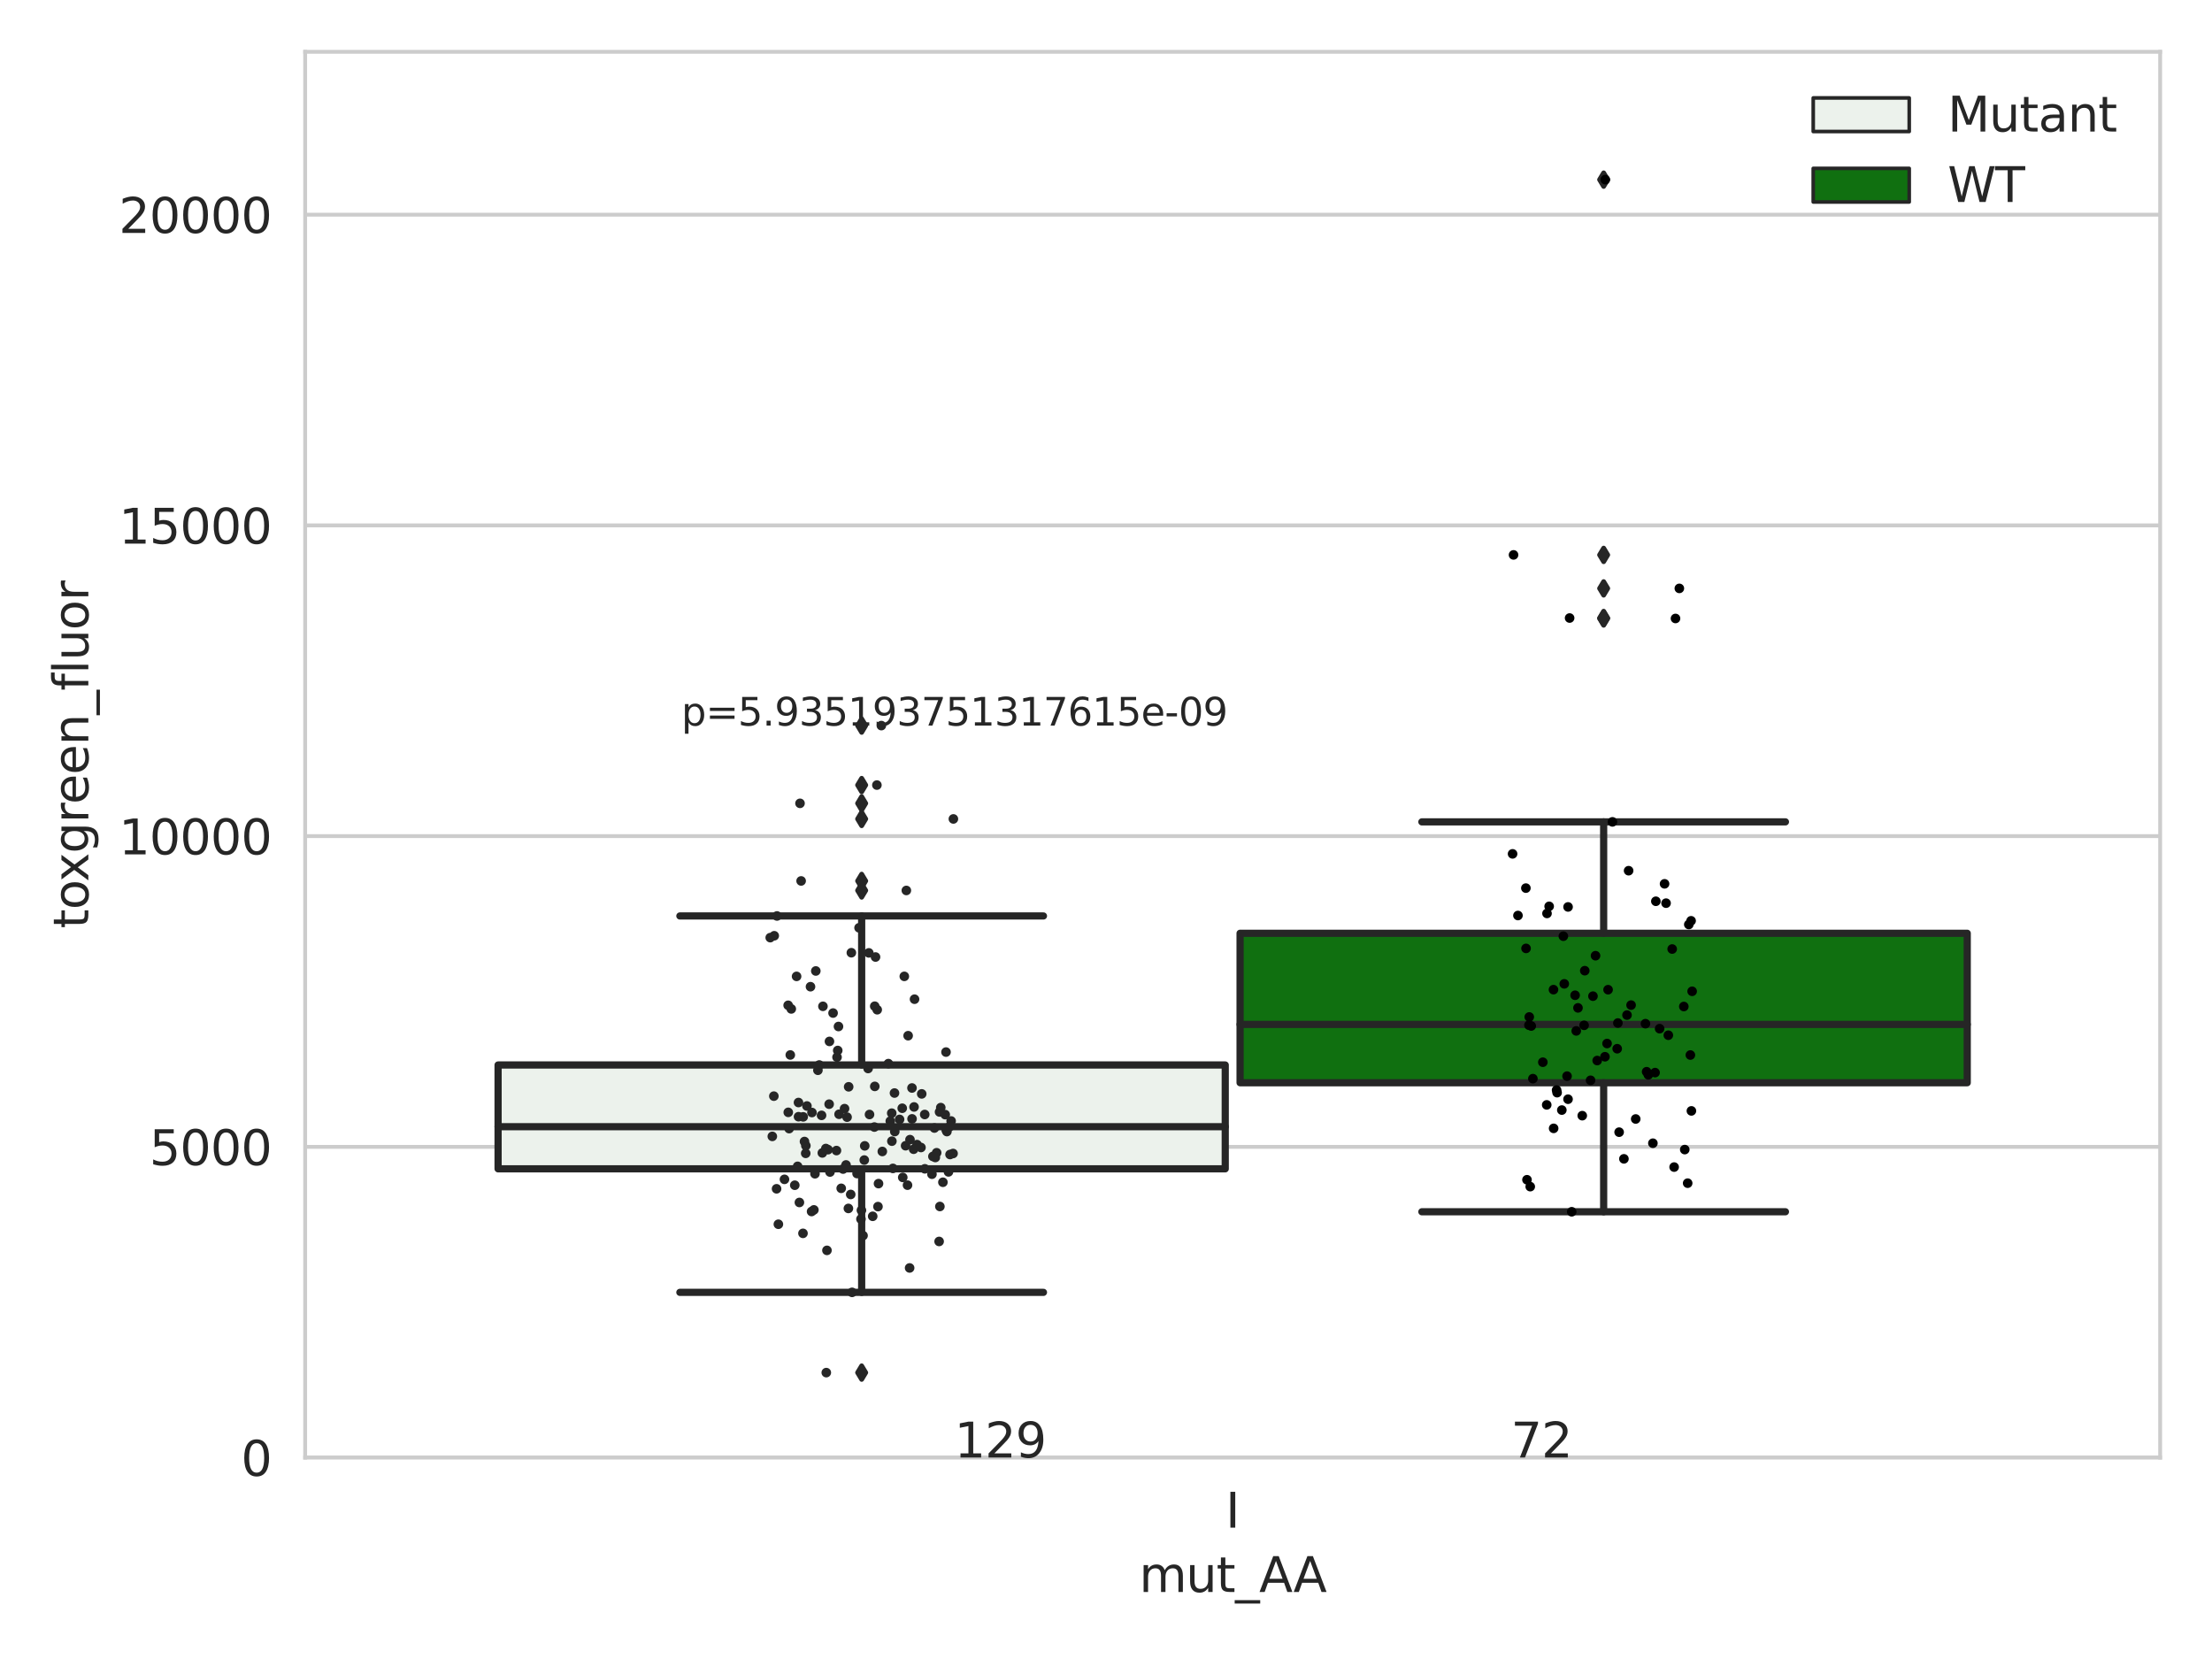 <?xml version="1.0" encoding="utf-8" standalone="no"?>
<!DOCTYPE svg PUBLIC "-//W3C//DTD SVG 1.1//EN"
  "http://www.w3.org/Graphics/SVG/1.1/DTD/svg11.dtd">
<svg xmlns:xlink="http://www.w3.org/1999/xlink" width="460.8pt" height="345.6pt" viewBox="0 0 460.8 345.6" xmlns="http://www.w3.org/2000/svg" version="1.1">
 <defs>
  <style type="text/css">*{stroke-linejoin: round; stroke-linecap: butt}</style>
 </defs>
 <g id="figure_1">
  <g id="patch_1">
   <path d="M 0 345.6 
L 460.8 345.6 
L 460.8 0 
L 0 0 
z
" style="fill: #ffffff"/>
  </g>
  <g id="axes_1">
   <g id="patch_2">
    <path d="M 63.571 303.64 
L 450 303.64 
L 450 10.8 
L 63.571 10.8 
z
" style="fill: #ffffff"/>
   </g>
   <g id="matplotlib.axis_1">
    <g id="xtick_1">
     <g id="text_1">
      <!-- I -->
      <g style="fill: #262626" transform="translate(255.311 318.238) scale(0.1 -0.1)">
       <defs>
        <path id="DejaVuSans-49" d="M 628 4666 
L 1259 4666 
L 1259 0 
L 628 0 
L 628 4666 
z
" transform="scale(0.016)"/>
       </defs>
       <use xlink:href="#DejaVuSans-49"/>
      </g>
     </g>
    </g>
    <g id="text_2">
     <!-- mut_AA -->
     <g style="fill: #262626" transform="translate(237.308 331.638) scale(0.1 -0.1)">
      <defs>
       <path id="DejaVuSans-6d" d="M 3328 2828 
Q 3544 3216 3844 3400 
Q 4144 3584 4550 3584 
Q 5097 3584 5394 3201 
Q 5691 2819 5691 2113 
L 5691 0 
L 5113 0 
L 5113 2094 
Q 5113 2597 4934 2840 
Q 4756 3084 4391 3084 
Q 3944 3084 3684 2787 
Q 3425 2491 3425 1978 
L 3425 0 
L 2847 0 
L 2847 2094 
Q 2847 2600 2669 2842 
Q 2491 3084 2119 3084 
Q 1678 3084 1418 2786 
Q 1159 2488 1159 1978 
L 1159 0 
L 581 0 
L 581 3500 
L 1159 3500 
L 1159 2956 
Q 1356 3278 1631 3431 
Q 1906 3584 2284 3584 
Q 2666 3584 2933 3390 
Q 3200 3197 3328 2828 
z
" transform="scale(0.016)"/>
       <path id="DejaVuSans-75" d="M 544 1381 
L 544 3500 
L 1119 3500 
L 1119 1403 
Q 1119 906 1312 657 
Q 1506 409 1894 409 
Q 2359 409 2629 706 
Q 2900 1003 2900 1516 
L 2900 3500 
L 3475 3500 
L 3475 0 
L 2900 0 
L 2900 538 
Q 2691 219 2414 64 
Q 2138 -91 1772 -91 
Q 1169 -91 856 284 
Q 544 659 544 1381 
z
M 1991 3584 
L 1991 3584 
z
" transform="scale(0.016)"/>
       <path id="DejaVuSans-74" d="M 1172 4494 
L 1172 3500 
L 2356 3500 
L 2356 3053 
L 1172 3053 
L 1172 1153 
Q 1172 725 1289 603 
Q 1406 481 1766 481 
L 2356 481 
L 2356 0 
L 1766 0 
Q 1100 0 847 248 
Q 594 497 594 1153 
L 594 3053 
L 172 3053 
L 172 3500 
L 594 3500 
L 594 4494 
L 1172 4494 
z
" transform="scale(0.016)"/>
       <path id="DejaVuSans-5f" d="M 3263 -1063 
L 3263 -1509 
L -63 -1509 
L -63 -1063 
L 3263 -1063 
z
" transform="scale(0.016)"/>
       <path id="DejaVuSans-41" d="M 2188 4044 
L 1331 1722 
L 3047 1722 
L 2188 4044 
z
M 1831 4666 
L 2547 4666 
L 4325 0 
L 3669 0 
L 3244 1197 
L 1141 1197 
L 716 0 
L 50 0 
L 1831 4666 
z
" transform="scale(0.016)"/>
      </defs>
      <use xlink:href="#DejaVuSans-6d"/>
      <use xlink:href="#DejaVuSans-75" x="97.412"/>
      <use xlink:href="#DejaVuSans-74" x="160.791"/>
      <use xlink:href="#DejaVuSans-5f" x="200"/>
      <use xlink:href="#DejaVuSans-41" x="250"/>
      <use xlink:href="#DejaVuSans-41" x="321.158"/>
     </g>
    </g>
   </g>
   <g id="matplotlib.axis_2">
    <g id="ytick_1">
     <g id="line2d_1">
      <path d="M 63.571 303.64 
L 450 303.64 
" clip-path="url(#pe1d069fda2)" style="fill: none; stroke: #cccccc; stroke-width: 0.8; stroke-linecap: round"/>
     </g>
     <g id="text_3">
      <!-- 0 -->
      <g style="fill: #262626" transform="translate(50.209 307.439) scale(0.1 -0.1)">
       <defs>
        <path id="DejaVuSans-30" d="M 2034 4250 
Q 1547 4250 1301 3770 
Q 1056 3291 1056 2328 
Q 1056 1369 1301 889 
Q 1547 409 2034 409 
Q 2525 409 2770 889 
Q 3016 1369 3016 2328 
Q 3016 3291 2770 3770 
Q 2525 4250 2034 4250 
z
M 2034 4750 
Q 2819 4750 3233 4129 
Q 3647 3509 3647 2328 
Q 3647 1150 3233 529 
Q 2819 -91 2034 -91 
Q 1250 -91 836 529 
Q 422 1150 422 2328 
Q 422 3509 836 4129 
Q 1250 4750 2034 4750 
z
" transform="scale(0.016)"/>
       </defs>
       <use xlink:href="#DejaVuSans-30"/>
      </g>
     </g>
    </g>
    <g id="ytick_2">
     <g id="line2d_2">
      <path d="M 63.571 238.91 
L 450 238.91 
" clip-path="url(#pe1d069fda2)" style="fill: none; stroke: #cccccc; stroke-width: 0.8; stroke-linecap: round"/>
     </g>
     <g id="text_4">
      <!-- 5000 -->
      <g style="fill: #262626" transform="translate(31.121 242.709) scale(0.1 -0.1)">
       <defs>
        <path id="DejaVuSans-35" d="M 691 4666 
L 3169 4666 
L 3169 4134 
L 1269 4134 
L 1269 2991 
Q 1406 3038 1543 3061 
Q 1681 3084 1819 3084 
Q 2600 3084 3056 2656 
Q 3513 2228 3513 1497 
Q 3513 744 3044 326 
Q 2575 -91 1722 -91 
Q 1428 -91 1123 -41 
Q 819 9 494 109 
L 494 744 
Q 775 591 1075 516 
Q 1375 441 1709 441 
Q 2250 441 2565 725 
Q 2881 1009 2881 1497 
Q 2881 1984 2565 2268 
Q 2250 2553 1709 2553 
Q 1456 2553 1204 2497 
Q 953 2441 691 2322 
L 691 4666 
z
" transform="scale(0.016)"/>
       </defs>
       <use xlink:href="#DejaVuSans-35"/>
       <use xlink:href="#DejaVuSans-30" x="63.623"/>
       <use xlink:href="#DejaVuSans-30" x="127.246"/>
       <use xlink:href="#DejaVuSans-30" x="190.869"/>
      </g>
     </g>
    </g>
    <g id="ytick_3">
     <g id="line2d_3">
      <path d="M 63.571 174.18 
L 450 174.18 
" clip-path="url(#pe1d069fda2)" style="fill: none; stroke: #cccccc; stroke-width: 0.8; stroke-linecap: round"/>
     </g>
     <g id="text_5">
      <!-- 10000 -->
      <g style="fill: #262626" transform="translate(24.759 177.979) scale(0.1 -0.1)">
       <defs>
        <path id="DejaVuSans-31" d="M 794 531 
L 1825 531 
L 1825 4091 
L 703 3866 
L 703 4441 
L 1819 4666 
L 2450 4666 
L 2450 531 
L 3481 531 
L 3481 0 
L 794 0 
L 794 531 
z
" transform="scale(0.016)"/>
       </defs>
       <use xlink:href="#DejaVuSans-31"/>
       <use xlink:href="#DejaVuSans-30" x="63.623"/>
       <use xlink:href="#DejaVuSans-30" x="127.246"/>
       <use xlink:href="#DejaVuSans-30" x="190.869"/>
       <use xlink:href="#DejaVuSans-30" x="254.492"/>
      </g>
     </g>
    </g>
    <g id="ytick_4">
     <g id="line2d_4">
      <path d="M 63.571 109.45 
L 450 109.45 
" clip-path="url(#pe1d069fda2)" style="fill: none; stroke: #cccccc; stroke-width: 0.8; stroke-linecap: round"/>
     </g>
     <g id="text_6">
      <!-- 15000 -->
      <g style="fill: #262626" transform="translate(24.759 113.249) scale(0.1 -0.1)">
       <use xlink:href="#DejaVuSans-31"/>
       <use xlink:href="#DejaVuSans-35" x="63.623"/>
       <use xlink:href="#DejaVuSans-30" x="127.246"/>
       <use xlink:href="#DejaVuSans-30" x="190.869"/>
       <use xlink:href="#DejaVuSans-30" x="254.492"/>
      </g>
     </g>
    </g>
    <g id="ytick_5">
     <g id="line2d_5">
      <path d="M 63.571 44.719 
L 450 44.719 
" clip-path="url(#pe1d069fda2)" style="fill: none; stroke: #cccccc; stroke-width: 0.8; stroke-linecap: round"/>
     </g>
     <g id="text_7">
      <!-- 20000 -->
      <g style="fill: #262626" transform="translate(24.759 48.519) scale(0.1 -0.1)">
       <defs>
        <path id="DejaVuSans-32" d="M 1228 531 
L 3431 531 
L 3431 0 
L 469 0 
L 469 531 
Q 828 903 1448 1529 
Q 2069 2156 2228 2338 
Q 2531 2678 2651 2914 
Q 2772 3150 2772 3378 
Q 2772 3750 2511 3984 
Q 2250 4219 1831 4219 
Q 1534 4219 1204 4116 
Q 875 4013 500 3803 
L 500 4441 
Q 881 4594 1212 4672 
Q 1544 4750 1819 4750 
Q 2544 4750 2975 4387 
Q 3406 4025 3406 3419 
Q 3406 3131 3298 2873 
Q 3191 2616 2906 2266 
Q 2828 2175 2409 1742 
Q 1991 1309 1228 531 
z
" transform="scale(0.016)"/>
       </defs>
       <use xlink:href="#DejaVuSans-32"/>
       <use xlink:href="#DejaVuSans-30" x="63.623"/>
       <use xlink:href="#DejaVuSans-30" x="127.246"/>
       <use xlink:href="#DejaVuSans-30" x="190.869"/>
       <use xlink:href="#DejaVuSans-30" x="254.492"/>
      </g>
     </g>
    </g>
    <g id="text_8">
     <!-- toxgreen_fluor -->
     <g style="fill: #262626" transform="translate(18.401 193.415) rotate(-90) scale(0.1 -0.1)">
      <defs>
       <path id="DejaVuSans-6f" d="M 1959 3097 
Q 1497 3097 1228 2736 
Q 959 2375 959 1747 
Q 959 1119 1226 758 
Q 1494 397 1959 397 
Q 2419 397 2687 759 
Q 2956 1122 2956 1747 
Q 2956 2369 2687 2733 
Q 2419 3097 1959 3097 
z
M 1959 3584 
Q 2709 3584 3137 3096 
Q 3566 2609 3566 1747 
Q 3566 888 3137 398 
Q 2709 -91 1959 -91 
Q 1206 -91 779 398 
Q 353 888 353 1747 
Q 353 2609 779 3096 
Q 1206 3584 1959 3584 
z
" transform="scale(0.016)"/>
       <path id="DejaVuSans-78" d="M 3513 3500 
L 2247 1797 
L 3578 0 
L 2900 0 
L 1881 1375 
L 863 0 
L 184 0 
L 1544 1831 
L 300 3500 
L 978 3500 
L 1906 2253 
L 2834 3500 
L 3513 3500 
z
" transform="scale(0.016)"/>
       <path id="DejaVuSans-67" d="M 2906 1791 
Q 2906 2416 2648 2759 
Q 2391 3103 1925 3103 
Q 1463 3103 1205 2759 
Q 947 2416 947 1791 
Q 947 1169 1205 825 
Q 1463 481 1925 481 
Q 2391 481 2648 825 
Q 2906 1169 2906 1791 
z
M 3481 434 
Q 3481 -459 3084 -895 
Q 2688 -1331 1869 -1331 
Q 1566 -1331 1297 -1286 
Q 1028 -1241 775 -1147 
L 775 -588 
Q 1028 -725 1275 -790 
Q 1522 -856 1778 -856 
Q 2344 -856 2625 -561 
Q 2906 -266 2906 331 
L 2906 616 
Q 2728 306 2450 153 
Q 2172 0 1784 0 
Q 1141 0 747 490 
Q 353 981 353 1791 
Q 353 2603 747 3093 
Q 1141 3584 1784 3584 
Q 2172 3584 2450 3431 
Q 2728 3278 2906 2969 
L 2906 3500 
L 3481 3500 
L 3481 434 
z
" transform="scale(0.016)"/>
       <path id="DejaVuSans-72" d="M 2631 2963 
Q 2534 3019 2420 3045 
Q 2306 3072 2169 3072 
Q 1681 3072 1420 2755 
Q 1159 2438 1159 1844 
L 1159 0 
L 581 0 
L 581 3500 
L 1159 3500 
L 1159 2956 
Q 1341 3275 1631 3429 
Q 1922 3584 2338 3584 
Q 2397 3584 2469 3576 
Q 2541 3569 2628 3553 
L 2631 2963 
z
" transform="scale(0.016)"/>
       <path id="DejaVuSans-65" d="M 3597 1894 
L 3597 1613 
L 953 1613 
Q 991 1019 1311 708 
Q 1631 397 2203 397 
Q 2534 397 2845 478 
Q 3156 559 3463 722 
L 3463 178 
Q 3153 47 2828 -22 
Q 2503 -91 2169 -91 
Q 1331 -91 842 396 
Q 353 884 353 1716 
Q 353 2575 817 3079 
Q 1281 3584 2069 3584 
Q 2775 3584 3186 3129 
Q 3597 2675 3597 1894 
z
M 3022 2063 
Q 3016 2534 2758 2815 
Q 2500 3097 2075 3097 
Q 1594 3097 1305 2825 
Q 1016 2553 972 2059 
L 3022 2063 
z
" transform="scale(0.016)"/>
       <path id="DejaVuSans-6e" d="M 3513 2113 
L 3513 0 
L 2938 0 
L 2938 2094 
Q 2938 2591 2744 2837 
Q 2550 3084 2163 3084 
Q 1697 3084 1428 2787 
Q 1159 2491 1159 1978 
L 1159 0 
L 581 0 
L 581 3500 
L 1159 3500 
L 1159 2956 
Q 1366 3272 1645 3428 
Q 1925 3584 2291 3584 
Q 2894 3584 3203 3211 
Q 3513 2838 3513 2113 
z
" transform="scale(0.016)"/>
       <path id="DejaVuSans-66" d="M 2375 4863 
L 2375 4384 
L 1825 4384 
Q 1516 4384 1395 4259 
Q 1275 4134 1275 3809 
L 1275 3500 
L 2222 3500 
L 2222 3053 
L 1275 3053 
L 1275 0 
L 697 0 
L 697 3053 
L 147 3053 
L 147 3500 
L 697 3500 
L 697 3744 
Q 697 4328 969 4595 
Q 1241 4863 1831 4863 
L 2375 4863 
z
" transform="scale(0.016)"/>
       <path id="DejaVuSans-6c" d="M 603 4863 
L 1178 4863 
L 1178 0 
L 603 0 
L 603 4863 
z
" transform="scale(0.016)"/>
      </defs>
      <use xlink:href="#DejaVuSans-74"/>
      <use xlink:href="#DejaVuSans-6f" x="39.209"/>
      <use xlink:href="#DejaVuSans-78" x="97.266"/>
      <use xlink:href="#DejaVuSans-67" x="156.445"/>
      <use xlink:href="#DejaVuSans-72" x="219.922"/>
      <use xlink:href="#DejaVuSans-65" x="258.785"/>
      <use xlink:href="#DejaVuSans-65" x="320.309"/>
      <use xlink:href="#DejaVuSans-6e" x="381.832"/>
      <use xlink:href="#DejaVuSans-5f" x="445.211"/>
      <use xlink:href="#DejaVuSans-66" x="495.211"/>
      <use xlink:href="#DejaVuSans-6c" x="530.416"/>
      <use xlink:href="#DejaVuSans-75" x="558.199"/>
      <use xlink:href="#DejaVuSans-6f" x="621.578"/>
      <use xlink:href="#DejaVuSans-72" x="682.76"/>
     </g>
    </g>
   </g>
   <g id="patch_3">
    <path d="M 103.76 243.486 
L 255.24 243.486 
L 255.24 221.854 
L 103.76 221.854 
L 103.76 243.486 
z
" clip-path="url(#pe1d069fda2)" style="fill: #ecf2ec; stroke: #262626; stroke-width: 1.5; stroke-linejoin: miter"/>
   </g>
   <g id="patch_4">
    <path d="M 258.331 225.554 
L 409.811 225.554 
L 409.811 194.417 
L 258.331 194.417 
L 258.331 225.554 
z
" clip-path="url(#pe1d069fda2)" style="fill: #107010; stroke: #262626; stroke-width: 1.5; stroke-linejoin: miter"/>
   </g>
   <g id="patch_5">
    <path d="M 256.786 303.64 
L 256.786 303.64 
L 256.786 303.64 
L 256.786 303.64 
z
" clip-path="url(#pe1d069fda2)" style="fill: #ecf2ec; stroke: #262626; stroke-width: 0.75; stroke-linejoin: miter"/>
   </g>
   <g id="patch_6">
    <path d="M 256.786 303.64 
L 256.786 303.64 
L 256.786 303.64 
L 256.786 303.64 
z
" clip-path="url(#pe1d069fda2)" style="fill: #107010; stroke: #262626; stroke-width: 0.75; stroke-linejoin: miter"/>
   </g>
   <g id="PathCollection_1"/>
   <g id="PathCollection_2"/>
   <g id="line2d_6">
    <path d="M 179.5 243.486 
L 179.5 269.221 
" clip-path="url(#pe1d069fda2)" style="fill: none; stroke: #262626; stroke-width: 1.5; stroke-linecap: round"/>
   </g>
   <g id="line2d_7">
    <path d="M 179.5 221.854 
L 179.5 190.812 
" clip-path="url(#pe1d069fda2)" style="fill: none; stroke: #262626; stroke-width: 1.5; stroke-linecap: round"/>
   </g>
   <g id="line2d_8">
    <path d="M 141.63 269.221 
L 217.37 269.221 
" clip-path="url(#pe1d069fda2)" style="fill: none; stroke: #262626; stroke-width: 1.5; stroke-linecap: round"/>
   </g>
   <g id="line2d_9">
    <path d="M 141.63 190.812 
L 217.37 190.812 
" clip-path="url(#pe1d069fda2)" style="fill: none; stroke: #262626; stroke-width: 1.5; stroke-linecap: round"/>
   </g>
   <g id="line2d_10">
    <defs>
     <path id="m6aca7a91df" d="M -0 1.414 
L 0.849 0 
L 0 -1.414 
L -0.849 -0 
z
" style="stroke: #262626; stroke-linejoin: miter"/>
    </defs>
    <g clip-path="url(#pe1d069fda2)">
     <use xlink:href="#m6aca7a91df" x="179.5" y="285.94" style="fill: #262626; stroke: #262626; stroke-linejoin: miter"/>
     <use xlink:href="#m6aca7a91df" x="179.5" y="183.515" style="fill: #262626; stroke: #262626; stroke-linejoin: miter"/>
     <use xlink:href="#m6aca7a91df" x="179.5" y="151.152" style="fill: #262626; stroke: #262626; stroke-linejoin: miter"/>
     <use xlink:href="#m6aca7a91df" x="179.5" y="185.498" style="fill: #262626; stroke: #262626; stroke-linejoin: miter"/>
     <use xlink:href="#m6aca7a91df" x="179.5" y="167.35" style="fill: #262626; stroke: #262626; stroke-linejoin: miter"/>
     <use xlink:href="#m6aca7a91df" x="179.5" y="163.544" style="fill: #262626; stroke: #262626; stroke-linejoin: miter"/>
     <use xlink:href="#m6aca7a91df" x="179.5" y="170.599" style="fill: #262626; stroke: #262626; stroke-linejoin: miter"/>
    </g>
   </g>
   <g id="line2d_11">
    <path d="M 334.071 225.554 
L 334.071 252.432 
" clip-path="url(#pe1d069fda2)" style="fill: none; stroke: #262626; stroke-width: 1.5; stroke-linecap: round"/>
   </g>
   <g id="line2d_12">
    <path d="M 334.071 194.417 
L 334.071 171.211 
" clip-path="url(#pe1d069fda2)" style="fill: none; stroke: #262626; stroke-width: 1.5; stroke-linecap: round"/>
   </g>
   <g id="line2d_13">
    <path d="M 296.201 252.432 
L 371.941 252.432 
" clip-path="url(#pe1d069fda2)" style="fill: none; stroke: #262626; stroke-width: 1.5; stroke-linecap: round"/>
   </g>
   <g id="line2d_14">
    <path d="M 296.201 171.211 
L 371.941 171.211 
" clip-path="url(#pe1d069fda2)" style="fill: none; stroke: #262626; stroke-width: 1.5; stroke-linecap: round"/>
   </g>
   <g id="line2d_15">
    <g clip-path="url(#pe1d069fda2)">
     <use xlink:href="#m6aca7a91df" x="334.071" y="128.839" style="fill: #262626; stroke: #262626; stroke-linejoin: miter"/>
     <use xlink:href="#m6aca7a91df" x="334.071" y="128.746" style="fill: #262626; stroke: #262626; stroke-linejoin: miter"/>
     <use xlink:href="#m6aca7a91df" x="334.071" y="115.595" style="fill: #262626; stroke: #262626; stroke-linejoin: miter"/>
     <use xlink:href="#m6aca7a91df" x="334.071" y="122.572" style="fill: #262626; stroke: #262626; stroke-linejoin: miter"/>
     <use xlink:href="#m6aca7a91df" x="334.071" y="37.422" style="fill: #262626; stroke: #262626; stroke-linejoin: miter"/>
    </g>
   </g>
   <g id="line2d_16">
    <path d="M 103.76 234.715 
L 255.24 234.715 
" clip-path="url(#pe1d069fda2)" style="fill: none; stroke: #262626; stroke-width: 1.5; stroke-linecap: round"/>
   </g>
   <g id="line2d_17">
    <path d="M 258.331 213.406 
L 409.811 213.406 
" clip-path="url(#pe1d069fda2)" style="fill: none; stroke: #262626; stroke-width: 1.5; stroke-linecap: round"/>
   </g>
   <g id="patch_7">
    <path d="M 63.571 303.64 
L 63.571 10.8 
" style="fill: none; stroke: #cccccc; stroke-width: 0.8; stroke-linejoin: miter; stroke-linecap: square"/>
   </g>
   <g id="patch_8">
    <path d="M 450 303.64 
L 450 10.8 
" style="fill: none; stroke: #cccccc; stroke-width: 0.8; stroke-linejoin: miter; stroke-linecap: square"/>
   </g>
   <g id="patch_9">
    <path d="M 63.571 303.64 
L 450 303.64 
" style="fill: none; stroke: #cccccc; stroke-width: 0.8; stroke-linejoin: miter; stroke-linecap: square"/>
   </g>
   <g id="patch_10">
    <path d="M 63.571 10.8 
L 450 10.8 
" style="fill: none; stroke: #cccccc; stroke-width: 0.8; stroke-linejoin: miter; stroke-linecap: square"/>
   </g>
   <g id="PathCollection_3">
    <defs>
     <path id="C0_0_f84f4573ab" d="M 0 1 
C 0.265 1 0.52 0.895 0.707 0.707 
C 0.895 0.52 1 0.265 1 -0 
C 1 -0.265 0.895 -0.52 0.707 -0.707 
C 0.52 -0.895 0.265 -1 0 -1 
C -0.265 -1 -0.52 -0.895 -0.707 -0.707 
C -0.895 -0.52 -1 -0.265 -1 0 
C -1 0.265 -0.895 0.52 -0.707 0.707 
C -0.52 0.895 -0.265 1 0 1 
z
"/>
    </defs>
    <g clip-path="url(#pe1d069fda2)">
     <use xlink:href="#C0_0_f84f4573ab" x="170.663" y="221.854" style="fill: #262626"/>
    </g>
    <g clip-path="url(#pe1d069fda2)">
     <use xlink:href="#C0_0_f84f4573ab" x="167.32" y="232.664" style="fill: #262626"/>
    </g>
    <g clip-path="url(#pe1d069fda2)">
     <use xlink:href="#C0_0_f84f4573ab" x="197.124" y="235.429" style="fill: #262626"/>
    </g>
    <g clip-path="url(#pe1d069fda2)">
     <use xlink:href="#C0_0_f84f4573ab" x="160.888" y="236.73" style="fill: #262626"/>
    </g>
    <g clip-path="url(#pe1d069fda2)">
     <use xlink:href="#C0_0_f84f4573ab" x="177.355" y="198.469" style="fill: #262626"/>
    </g>
    <g clip-path="url(#pe1d069fda2)">
     <use xlink:href="#C0_0_f84f4573ab" x="172.791" y="216.945" style="fill: #262626"/>
    </g>
    <g clip-path="url(#pe1d069fda2)">
     <use xlink:href="#C0_0_f84f4573ab" x="168.1" y="230.397" style="fill: #262626"/>
    </g>
    <g clip-path="url(#pe1d069fda2)">
     <use xlink:href="#C0_0_f84f4573ab" x="169.775" y="244.516" style="fill: #262626"/>
    </g>
    <g clip-path="url(#pe1d069fda2)">
     <use xlink:href="#C0_0_f84f4573ab" x="183.804" y="239.872" style="fill: #262626"/>
    </g>
    <g clip-path="url(#pe1d069fda2)">
     <use xlink:href="#C0_0_f84f4573ab" x="197.072" y="219.166" style="fill: #262626"/>
    </g>
    <g clip-path="url(#pe1d069fda2)">
     <use xlink:href="#C0_0_f84f4573ab" x="166.889" y="183.515" style="fill: #262626"/>
    </g>
    <g clip-path="url(#pe1d069fda2)">
     <use xlink:href="#C0_0_f84f4573ab" x="182.147" y="234.784" style="fill: #262626"/>
    </g>
    <g clip-path="url(#pe1d069fda2)">
     <use xlink:href="#C0_0_f84f4573ab" x="198.135" y="233.521" style="fill: #262626"/>
    </g>
    <g clip-path="url(#pe1d069fda2)">
     <use xlink:href="#C0_0_f84f4573ab" x="172.04" y="239.256" style="fill: #262626"/>
    </g>
    <g clip-path="url(#pe1d069fda2)">
     <use xlink:href="#C0_0_f84f4573ab" x="172.503" y="239.496" style="fill: #262626"/>
    </g>
    <g clip-path="url(#pe1d069fda2)">
     <use xlink:href="#C0_0_f84f4573ab" x="182.233" y="226.315" style="fill: #262626"/>
    </g>
    <g clip-path="url(#pe1d069fda2)">
     <use xlink:href="#C0_0_f84f4573ab" x="196.907" y="232.197" style="fill: #262626"/>
    </g>
    <g clip-path="url(#pe1d069fda2)">
     <use xlink:href="#C0_0_f84f4573ab" x="189.568" y="237.408" style="fill: #262626"/>
    </g>
    <g clip-path="url(#pe1d069fda2)">
     <use xlink:href="#C0_0_f84f4573ab" x="179.451" y="252.129" style="fill: #262626"/>
    </g>
    <g clip-path="url(#pe1d069fda2)">
     <use xlink:href="#C0_0_f84f4573ab" x="162.151" y="255.031" style="fill: #262626"/>
    </g>
    <g clip-path="url(#pe1d069fda2)">
     <use xlink:href="#C0_0_f84f4573ab" x="188.063" y="245.278" style="fill: #262626"/>
    </g>
    <g clip-path="url(#pe1d069fda2)">
     <use xlink:href="#C0_0_f84f4573ab" x="174.369" y="220.234" style="fill: #262626"/>
    </g>
    <g clip-path="url(#pe1d069fda2)">
     <use xlink:href="#C0_0_f84f4573ab" x="172.725" y="230.018" style="fill: #262626"/>
    </g>
    <g clip-path="url(#pe1d069fda2)">
     <use xlink:href="#C0_0_f84f4573ab" x="174.795" y="232.122" style="fill: #262626"/>
    </g>
    <g clip-path="url(#pe1d069fda2)">
     <use xlink:href="#C0_0_f84f4573ab" x="180.142" y="238.705" style="fill: #262626"/>
    </g>
    <g clip-path="url(#pe1d069fda2)">
     <use xlink:href="#C0_0_f84f4573ab" x="195.725" y="231.643" style="fill: #262626"/>
    </g>
    <g clip-path="url(#pe1d069fda2)">
     <use xlink:href="#C0_0_f84f4573ab" x="161.288" y="194.935" style="fill: #262626"/>
    </g>
    <g clip-path="url(#pe1d069fda2)">
     <use xlink:href="#C0_0_f84f4573ab" x="164.188" y="209.421" style="fill: #262626"/>
    </g>
    <g clip-path="url(#pe1d069fda2)">
     <use xlink:href="#C0_0_f84f4573ab" x="186.012" y="243.399" style="fill: #262626"/>
    </g>
    <g clip-path="url(#pe1d069fda2)">
     <use xlink:href="#C0_0_f84f4573ab" x="170.385" y="222.956" style="fill: #262626"/>
    </g>
    <g clip-path="url(#pe1d069fda2)">
     <use xlink:href="#C0_0_f84f4573ab" x="172.27" y="260.475" style="fill: #262626"/>
    </g>
    <g clip-path="url(#pe1d069fda2)">
     <use xlink:href="#C0_0_f84f4573ab" x="187.954" y="230.867" style="fill: #262626"/>
    </g>
    <g clip-path="url(#pe1d069fda2)">
     <use xlink:href="#C0_0_f84f4573ab" x="176.792" y="226.401" style="fill: #262626"/>
    </g>
    <g clip-path="url(#pe1d069fda2)">
     <use xlink:href="#C0_0_f84f4573ab" x="183.603" y="151.152" style="fill: #262626"/>
    </g>
    <g clip-path="url(#pe1d069fda2)">
     <use xlink:href="#C0_0_f84f4573ab" x="189.052" y="246.89" style="fill: #262626"/>
    </g>
    <g clip-path="url(#pe1d069fda2)">
     <use xlink:href="#C0_0_f84f4573ab" x="194.343" y="240.903" style="fill: #262626"/>
    </g>
    <g clip-path="url(#pe1d069fda2)">
     <use xlink:href="#C0_0_f84f4573ab" x="196.426" y="246.285" style="fill: #262626"/>
    </g>
    <g clip-path="url(#pe1d069fda2)">
     <use xlink:href="#C0_0_f84f4573ab" x="195.12" y="240.139" style="fill: #262626"/>
    </g>
    <g clip-path="url(#pe1d069fda2)">
     <use xlink:href="#C0_0_f84f4573ab" x="175.936" y="230.949" style="fill: #262626"/>
    </g>
    <g clip-path="url(#pe1d069fda2)">
     <use xlink:href="#C0_0_f84f4573ab" x="195.795" y="251.333" style="fill: #262626"/>
    </g>
    <g clip-path="url(#pe1d069fda2)">
     <use xlink:href="#C0_0_f84f4573ab" x="172.132" y="285.94" style="fill: #262626"/>
    </g>
    <g clip-path="url(#pe1d069fda2)">
     <use xlink:href="#C0_0_f84f4573ab" x="191.032" y="238.444" style="fill: #262626"/>
    </g>
    <g clip-path="url(#pe1d069fda2)">
     <use xlink:href="#C0_0_f84f4573ab" x="188.655" y="238.676" style="fill: #262626"/>
    </g>
    <g clip-path="url(#pe1d069fda2)">
     <use xlink:href="#C0_0_f84f4573ab" x="189.984" y="226.647" style="fill: #262626"/>
    </g>
    <g clip-path="url(#pe1d069fda2)">
     <use xlink:href="#C0_0_f84f4573ab" x="164.392" y="235.109" style="fill: #262626"/>
    </g>
    <g clip-path="url(#pe1d069fda2)">
     <use xlink:href="#C0_0_f84f4573ab" x="189.18" y="215.755" style="fill: #262626"/>
    </g>
    <g clip-path="url(#pe1d069fda2)">
     <use xlink:href="#C0_0_f84f4573ab" x="195.636" y="258.617" style="fill: #262626"/>
    </g>
    <g clip-path="url(#pe1d069fda2)">
     <use xlink:href="#C0_0_f84f4573ab" x="176.736" y="251.738" style="fill: #262626"/>
    </g>
    <g clip-path="url(#pe1d069fda2)">
     <use xlink:href="#C0_0_f84f4573ab" x="180.842" y="222.587" style="fill: #262626"/>
    </g>
    <g clip-path="url(#pe1d069fda2)">
     <use xlink:href="#C0_0_f84f4573ab" x="161.773" y="247.648" style="fill: #262626"/>
    </g>
    <g clip-path="url(#pe1d069fda2)">
     <use xlink:href="#C0_0_f84f4573ab" x="185.797" y="237.724" style="fill: #262626"/>
    </g>
    <g clip-path="url(#pe1d069fda2)">
     <use xlink:href="#C0_0_f84f4573ab" x="181.138" y="232.171" style="fill: #262626"/>
    </g>
    <g clip-path="url(#pe1d069fda2)">
     <use xlink:href="#C0_0_f84f4573ab" x="189.491" y="264.136" style="fill: #262626"/>
    </g>
    <g clip-path="url(#pe1d069fda2)">
     <use xlink:href="#C0_0_f84f4573ab" x="194.658" y="234.989" style="fill: #262626"/>
    </g>
    <g clip-path="url(#pe1d069fda2)">
     <use xlink:href="#C0_0_f84f4573ab" x="177.501" y="269.221" style="fill: #262626"/>
    </g>
    <g clip-path="url(#pe1d069fda2)">
     <use xlink:href="#C0_0_f84f4573ab" x="178.543" y="244.472" style="fill: #262626"/>
    </g>
    <g clip-path="url(#pe1d069fda2)">
     <use xlink:href="#C0_0_f84f4573ab" x="179.788" y="257.399" style="fill: #262626"/>
    </g>
    <g clip-path="url(#pe1d069fda2)">
     <use xlink:href="#C0_0_f84f4573ab" x="197.911" y="240.506" style="fill: #262626"/>
    </g>
    <g clip-path="url(#pe1d069fda2)">
     <use xlink:href="#C0_0_f84f4573ab" x="167.877" y="238.669" style="fill: #262626"/>
    </g>
    <g clip-path="url(#pe1d069fda2)">
     <use xlink:href="#C0_0_f84f4573ab" x="169.068" y="252.379" style="fill: #262626"/>
    </g>
    <g clip-path="url(#pe1d069fda2)">
     <use xlink:href="#C0_0_f84f4573ab" x="187.397" y="233.195" style="fill: #262626"/>
    </g>
    <g clip-path="url(#pe1d069fda2)">
     <use xlink:href="#C0_0_f84f4573ab" x="166.341" y="229.675" style="fill: #262626"/>
    </g>
    <g clip-path="url(#pe1d069fda2)">
     <use xlink:href="#C0_0_f84f4573ab" x="188.81" y="185.498" style="fill: #262626"/>
    </g>
    <g clip-path="url(#pe1d069fda2)">
     <use xlink:href="#C0_0_f84f4573ab" x="192.662" y="243.486" style="fill: #262626"/>
    </g>
    <g clip-path="url(#pe1d069fda2)">
     <use xlink:href="#C0_0_f84f4573ab" x="194.144" y="244.606" style="fill: #262626"/>
    </g>
    <g clip-path="url(#pe1d069fda2)">
     <use xlink:href="#C0_0_f84f4573ab" x="167.591" y="237.798" style="fill: #262626"/>
    </g>
    <g clip-path="url(#pe1d069fda2)">
     <use xlink:href="#C0_0_f84f4573ab" x="167.276" y="256.928" style="fill: #262626"/>
    </g>
    <g clip-path="url(#pe1d069fda2)">
     <use xlink:href="#C0_0_f84f4573ab" x="174.516" y="218.838" style="fill: #262626"/>
    </g>
    <g clip-path="url(#pe1d069fda2)">
     <use xlink:href="#C0_0_f84f4573ab" x="180.044" y="241.661" style="fill: #262626"/>
    </g>
    <g clip-path="url(#pe1d069fda2)">
     <use xlink:href="#C0_0_f84f4573ab" x="182.389" y="199.364" style="fill: #262626"/>
    </g>
    <g clip-path="url(#pe1d069fda2)">
     <use xlink:href="#C0_0_f84f4573ab" x="164.837" y="210.176" style="fill: #262626"/>
    </g>
    <g clip-path="url(#pe1d069fda2)">
     <use xlink:href="#C0_0_f84f4573ab" x="166.348" y="232.631" style="fill: #262626"/>
    </g>
    <g clip-path="url(#pe1d069fda2)">
     <use xlink:href="#C0_0_f84f4573ab" x="185.764" y="231.893" style="fill: #262626"/>
    </g>
    <g clip-path="url(#pe1d069fda2)">
     <use xlink:href="#C0_0_f84f4573ab" x="190.415" y="230.597" style="fill: #262626"/>
    </g>
    <g clip-path="url(#pe1d069fda2)">
     <use xlink:href="#C0_0_f84f4573ab" x="171.143" y="232.349" style="fill: #262626"/>
    </g>
    <g clip-path="url(#pe1d069fda2)">
     <use xlink:href="#C0_0_f84f4573ab" x="176.245" y="242.679" style="fill: #262626"/>
    </g>
    <g clip-path="url(#pe1d069fda2)">
     <use xlink:href="#C0_0_f84f4573ab" x="177.219" y="248.827" style="fill: #262626"/>
    </g>
    <g clip-path="url(#pe1d069fda2)">
     <use xlink:href="#C0_0_f84f4573ab" x="175.63" y="243.535" style="fill: #262626"/>
    </g>
    <g clip-path="url(#pe1d069fda2)">
     <use xlink:href="#C0_0_f84f4573ab" x="182.897" y="251.358" style="fill: #262626"/>
    </g>
    <g clip-path="url(#pe1d069fda2)">
     <use xlink:href="#C0_0_f84f4573ab" x="186.34" y="227.7" style="fill: #262626"/>
    </g>
    <g clip-path="url(#pe1d069fda2)">
     <use xlink:href="#C0_0_f84f4573ab" x="189.996" y="233.079" style="fill: #262626"/>
    </g>
    <g clip-path="url(#pe1d069fda2)">
     <use xlink:href="#C0_0_f84f4573ab" x="198.542" y="240.296" style="fill: #262626"/>
    </g>
    <g clip-path="url(#pe1d069fda2)">
     <use xlink:href="#C0_0_f84f4573ab" x="166.53" y="250.494" style="fill: #262626"/>
    </g>
    <g clip-path="url(#pe1d069fda2)">
     <use xlink:href="#C0_0_f84f4573ab" x="181.8" y="253.378" style="fill: #262626"/>
    </g>
    <g clip-path="url(#pe1d069fda2)">
     <use xlink:href="#C0_0_f84f4573ab" x="168.841" y="205.548" style="fill: #262626"/>
    </g>
    <g clip-path="url(#pe1d069fda2)">
     <use xlink:href="#C0_0_f84f4573ab" x="164.633" y="219.77" style="fill: #262626"/>
    </g>
    <g clip-path="url(#pe1d069fda2)">
     <use xlink:href="#C0_0_f84f4573ab" x="192.009" y="227.878" style="fill: #262626"/>
    </g>
    <g clip-path="url(#pe1d069fda2)">
     <use xlink:href="#C0_0_f84f4573ab" x="171.433" y="209.634" style="fill: #262626"/>
    </g>
    <g clip-path="url(#pe1d069fda2)">
     <use xlink:href="#C0_0_f84f4573ab" x="192.638" y="232.168" style="fill: #262626"/>
    </g>
    <g clip-path="url(#pe1d069fda2)">
     <use xlink:href="#C0_0_f84f4573ab" x="182.224" y="209.612" style="fill: #262626"/>
    </g>
    <g clip-path="url(#pe1d069fda2)">
     <use xlink:href="#C0_0_f84f4573ab" x="188.385" y="203.394" style="fill: #262626"/>
    </g>
    <g clip-path="url(#pe1d069fda2)">
     <use xlink:href="#C0_0_f84f4573ab" x="174.672" y="213.839" style="fill: #262626"/>
    </g>
    <g clip-path="url(#pe1d069fda2)">
     <use xlink:href="#C0_0_f84f4573ab" x="178.959" y="193.275" style="fill: #262626"/>
    </g>
    <g clip-path="url(#pe1d069fda2)">
     <use xlink:href="#C0_0_f84f4573ab" x="163.42" y="245.68" style="fill: #262626"/>
    </g>
    <g clip-path="url(#pe1d069fda2)">
     <use xlink:href="#C0_0_f84f4573ab" x="161.209" y="228.346" style="fill: #262626"/>
    </g>
    <g clip-path="url(#pe1d069fda2)">
     <use xlink:href="#C0_0_f84f4573ab" x="183.011" y="246.568" style="fill: #262626"/>
    </g>
    <g clip-path="url(#pe1d069fda2)">
     <use xlink:href="#C0_0_f84f4573ab" x="191.857" y="239.046" style="fill: #262626"/>
    </g>
    <g clip-path="url(#pe1d069fda2)">
     <use xlink:href="#C0_0_f84f4573ab" x="186.4" y="235.723" style="fill: #262626"/>
    </g>
    <g clip-path="url(#pe1d069fda2)">
     <use xlink:href="#C0_0_f84f4573ab" x="190.514" y="208.151" style="fill: #262626"/>
    </g>
    <g clip-path="url(#pe1d069fda2)">
     <use xlink:href="#C0_0_f84f4573ab" x="185.466" y="233.553" style="fill: #262626"/>
    </g>
    <g clip-path="url(#pe1d069fda2)">
     <use xlink:href="#C0_0_f84f4573ab" x="179.357" y="253.953" style="fill: #262626"/>
    </g>
    <g clip-path="url(#pe1d069fda2)">
     <use xlink:href="#C0_0_f84f4573ab" x="164.211" y="231.721" style="fill: #262626"/>
    </g>
    <g clip-path="url(#pe1d069fda2)">
     <use xlink:href="#C0_0_f84f4573ab" x="185.067" y="221.57" style="fill: #262626"/>
    </g>
    <g clip-path="url(#pe1d069fda2)">
     <use xlink:href="#C0_0_f84f4573ab" x="173.544" y="211.036" style="fill: #262626"/>
    </g>
    <g clip-path="url(#pe1d069fda2)">
     <use xlink:href="#C0_0_f84f4573ab" x="165.942" y="203.397" style="fill: #262626"/>
    </g>
    <g clip-path="url(#pe1d069fda2)">
     <use xlink:href="#C0_0_f84f4573ab" x="166.657" y="167.35" style="fill: #262626"/>
    </g>
    <g clip-path="url(#pe1d069fda2)">
     <use xlink:href="#C0_0_f84f4573ab" x="176.46" y="232.725" style="fill: #262626"/>
    </g>
    <g clip-path="url(#pe1d069fda2)">
     <use xlink:href="#C0_0_f84f4573ab" x="167.844" y="240.262" style="fill: #262626"/>
    </g>
    <g clip-path="url(#pe1d069fda2)">
     <use xlink:href="#C0_0_f84f4573ab" x="169.147" y="231.759" style="fill: #262626"/>
    </g>
    <g clip-path="url(#pe1d069fda2)">
     <use xlink:href="#C0_0_f84f4573ab" x="195.98" y="230.733" style="fill: #262626"/>
    </g>
    <g clip-path="url(#pe1d069fda2)">
     <use xlink:href="#C0_0_f84f4573ab" x="197.586" y="244.125" style="fill: #262626"/>
    </g>
    <g clip-path="url(#pe1d069fda2)">
     <use xlink:href="#C0_0_f84f4573ab" x="182.74" y="210.348" style="fill: #262626"/>
    </g>
    <g clip-path="url(#pe1d069fda2)">
     <use xlink:href="#C0_0_f84f4573ab" x="182.673" y="163.544" style="fill: #262626"/>
    </g>
    <g clip-path="url(#pe1d069fda2)">
     <use xlink:href="#C0_0_f84f4573ab" x="180.991" y="198.504" style="fill: #262626"/>
    </g>
    <g clip-path="url(#pe1d069fda2)">
     <use xlink:href="#C0_0_f84f4573ab" x="190.325" y="239.403" style="fill: #262626"/>
    </g>
    <g clip-path="url(#pe1d069fda2)">
     <use xlink:href="#C0_0_f84f4573ab" x="174.251" y="239.683" style="fill: #262626"/>
    </g>
    <g clip-path="url(#pe1d069fda2)">
     <use xlink:href="#C0_0_f84f4573ab" x="161.863" y="190.812" style="fill: #262626"/>
    </g>
    <g clip-path="url(#pe1d069fda2)">
     <use xlink:href="#C0_0_f84f4573ab" x="169.549" y="252.042" style="fill: #262626"/>
    </g>
    <g clip-path="url(#pe1d069fda2)">
     <use xlink:href="#C0_0_f84f4573ab" x="194.847" y="241.125" style="fill: #262626"/>
    </g>
    <g clip-path="url(#pe1d069fda2)">
     <use xlink:href="#C0_0_f84f4573ab" x="160.456" y="195.327" style="fill: #262626"/>
    </g>
    <g clip-path="url(#pe1d069fda2)">
     <use xlink:href="#C0_0_f84f4573ab" x="171.309" y="240.175" style="fill: #262626"/>
    </g>
    <g clip-path="url(#pe1d069fda2)">
     <use xlink:href="#C0_0_f84f4573ab" x="165.568" y="246.904" style="fill: #262626"/>
    </g>
    <g clip-path="url(#pe1d069fda2)">
     <use xlink:href="#C0_0_f84f4573ab" x="197.814" y="234.715" style="fill: #262626"/>
    </g>
    <g clip-path="url(#pe1d069fda2)">
     <use xlink:href="#C0_0_f84f4573ab" x="175.241" y="247.55" style="fill: #262626"/>
    </g>
    <g clip-path="url(#pe1d069fda2)">
     <use xlink:href="#C0_0_f84f4573ab" x="197.259" y="235.727" style="fill: #262626"/>
    </g>
    <g clip-path="url(#pe1d069fda2)">
     <use xlink:href="#C0_0_f84f4573ab" x="198.608" y="170.599" style="fill: #262626"/>
    </g>
    <g clip-path="url(#pe1d069fda2)">
     <use xlink:href="#C0_0_f84f4573ab" x="169.948" y="202.272" style="fill: #262626"/>
    </g>
    <g clip-path="url(#pe1d069fda2)">
     <use xlink:href="#C0_0_f84f4573ab" x="172.902" y="244.152" style="fill: #262626"/>
    </g>
    <g clip-path="url(#pe1d069fda2)">
     <use xlink:href="#C0_0_f84f4573ab" x="166.158" y="242.969" style="fill: #262626"/>
    </g>
   </g>
   <g id="PathCollection_4">
    <defs>
     <path id="C1_0_05e19cfce1" d="M 0 1 
C 0.265 1 0.52 0.895 0.707 0.707 
C 0.895 0.52 1 0.265 1 -0 
C 1 -0.265 0.895 -0.52 0.707 -0.707 
C 0.52 -0.895 0.265 -1 0 -1 
C -0.265 -1 -0.52 -0.895 -0.707 -0.707 
C -0.895 -0.52 -1 -0.265 -1 0 
C -1 0.265 -0.895 0.52 -0.707 0.707 
C -0.52 0.895 -0.265 1 0 1 
z
"/>
    </defs>
    <g clip-path="url(#pe1d069fda2)">
     <use xlink:href="#C1_0_05e19cfce1" x="349.039" y="128.839"/>
    </g>
    <g clip-path="url(#pe1d069fda2)">
     <use xlink:href="#C1_0_05e19cfce1" x="323.62" y="206.163"/>
    </g>
    <g clip-path="url(#pe1d069fda2)">
     <use xlink:href="#C1_0_05e19cfce1" x="326.444" y="224.181"/>
    </g>
    <g clip-path="url(#pe1d069fda2)">
     <use xlink:href="#C1_0_05e19cfce1" x="328.123" y="207.329"/>
    </g>
    <g clip-path="url(#pe1d069fda2)">
     <use xlink:href="#C1_0_05e19cfce1" x="330" y="213.593"/>
    </g>
    <g clip-path="url(#pe1d069fda2)">
     <use xlink:href="#C1_0_05e19cfce1" x="326.98" y="128.746"/>
    </g>
    <g clip-path="url(#pe1d069fda2)">
     <use xlink:href="#C1_0_05e19cfce1" x="348.345" y="197.698"/>
    </g>
    <g clip-path="url(#pe1d069fda2)">
     <use xlink:href="#C1_0_05e19cfce1" x="347.07" y="188.145"/>
    </g>
    <g clip-path="url(#pe1d069fda2)">
     <use xlink:href="#C1_0_05e19cfce1" x="348.752" y="243.123"/>
    </g>
    <g clip-path="url(#pe1d069fda2)">
     <use xlink:href="#C1_0_05e19cfce1" x="339.785" y="209.382"/>
    </g>
    <g clip-path="url(#pe1d069fda2)">
     <use xlink:href="#C1_0_05e19cfce1" x="318.511" y="213.562"/>
    </g>
    <g clip-path="url(#pe1d069fda2)">
     <use xlink:href="#C1_0_05e19cfce1" x="352.503" y="206.504"/>
    </g>
    <g clip-path="url(#pe1d069fda2)">
     <use xlink:href="#C1_0_05e19cfce1" x="316.218" y="190.717"/>
    </g>
    <g clip-path="url(#pe1d069fda2)">
     <use xlink:href="#C1_0_05e19cfce1" x="344.946" y="187.751"/>
    </g>
    <g clip-path="url(#pe1d069fda2)">
     <use xlink:href="#C1_0_05e19cfce1" x="328.723" y="209.959"/>
    </g>
    <g clip-path="url(#pe1d069fda2)">
     <use xlink:href="#C1_0_05e19cfce1" x="339.27" y="181.382"/>
    </g>
    <g clip-path="url(#pe1d069fda2)">
     <use xlink:href="#C1_0_05e19cfce1" x="329.613" y="232.414"/>
    </g>
    <g clip-path="url(#pe1d069fda2)">
     <use xlink:href="#C1_0_05e19cfce1" x="345.73" y="214.292"/>
    </g>
    <g clip-path="url(#pe1d069fda2)">
     <use xlink:href="#C1_0_05e19cfce1" x="352.285" y="191.82"/>
    </g>
    <g clip-path="url(#pe1d069fda2)">
     <use xlink:href="#C1_0_05e19cfce1" x="332.724" y="220.931"/>
    </g>
    <g clip-path="url(#pe1d069fda2)">
     <use xlink:href="#C1_0_05e19cfce1" x="322.27" y="190.285"/>
    </g>
    <g clip-path="url(#pe1d069fda2)">
     <use xlink:href="#C1_0_05e19cfce1" x="343.382" y="223.903"/>
    </g>
    <g clip-path="url(#pe1d069fda2)">
     <use xlink:href="#C1_0_05e19cfce1" x="321.402" y="221.278"/>
    </g>
    <g clip-path="url(#pe1d069fda2)">
     <use xlink:href="#C1_0_05e19cfce1" x="338.935" y="211.46"/>
    </g>
    <g clip-path="url(#pe1d069fda2)">
     <use xlink:href="#C1_0_05e19cfce1" x="334.342" y="220.14"/>
    </g>
    <g clip-path="url(#pe1d069fda2)">
     <use xlink:href="#C1_0_05e19cfce1" x="318.099" y="245.764"/>
    </g>
    <g clip-path="url(#pe1d069fda2)">
     <use xlink:href="#C1_0_05e19cfce1" x="351.571" y="246.477"/>
    </g>
    <g clip-path="url(#pe1d069fda2)">
     <use xlink:href="#C1_0_05e19cfce1" x="325.677" y="195.025"/>
    </g>
    <g clip-path="url(#pe1d069fda2)">
     <use xlink:href="#C1_0_05e19cfce1" x="326.656" y="188.931"/>
    </g>
    <g clip-path="url(#pe1d069fda2)">
     <use xlink:href="#C1_0_05e19cfce1" x="342.777" y="213.251"/>
    </g>
    <g clip-path="url(#pe1d069fda2)">
     <use xlink:href="#C1_0_05e19cfce1" x="317.904" y="197.57"/>
    </g>
    <g clip-path="url(#pe1d069fda2)">
     <use xlink:href="#C1_0_05e19cfce1" x="338.293" y="241.407"/>
    </g>
    <g clip-path="url(#pe1d069fda2)">
     <use xlink:href="#C1_0_05e19cfce1" x="334.782" y="217.385"/>
    </g>
    <g clip-path="url(#pe1d069fda2)">
     <use xlink:href="#C1_0_05e19cfce1" x="332.378" y="199.091"/>
    </g>
    <g clip-path="url(#pe1d069fda2)">
     <use xlink:href="#C1_0_05e19cfce1" x="324.374" y="227.622"/>
    </g>
    <g clip-path="url(#pe1d069fda2)">
     <use xlink:href="#C1_0_05e19cfce1" x="325.866" y="204.954"/>
    </g>
    <g clip-path="url(#pe1d069fda2)">
     <use xlink:href="#C1_0_05e19cfce1" x="318.983" y="213.733"/>
    </g>
    <g clip-path="url(#pe1d069fda2)">
     <use xlink:href="#C1_0_05e19cfce1" x="324.266" y="227.079"/>
    </g>
    <g clip-path="url(#pe1d069fda2)">
     <use xlink:href="#C1_0_05e19cfce1" x="351.809" y="192.591"/>
    </g>
    <g clip-path="url(#pe1d069fda2)">
     <use xlink:href="#C1_0_05e19cfce1" x="331.345" y="225.046"/>
    </g>
    <g clip-path="url(#pe1d069fda2)">
     <use xlink:href="#C1_0_05e19cfce1" x="347.545" y="215.653"/>
    </g>
    <g clip-path="url(#pe1d069fda2)">
     <use xlink:href="#C1_0_05e19cfce1" x="334.992" y="206.173"/>
    </g>
    <g clip-path="url(#pe1d069fda2)">
     <use xlink:href="#C1_0_05e19cfce1" x="328.362" y="214.756"/>
    </g>
    <g clip-path="url(#pe1d069fda2)">
     <use xlink:href="#C1_0_05e19cfce1" x="350.771" y="209.675"/>
    </g>
    <g clip-path="url(#pe1d069fda2)">
     <use xlink:href="#C1_0_05e19cfce1" x="326.65" y="228.984"/>
    </g>
    <g clip-path="url(#pe1d069fda2)">
     <use xlink:href="#C1_0_05e19cfce1" x="323.651" y="235.058"/>
    </g>
    <g clip-path="url(#pe1d069fda2)">
     <use xlink:href="#C1_0_05e19cfce1" x="350.966" y="239.478"/>
    </g>
    <g clip-path="url(#pe1d069fda2)">
     <use xlink:href="#C1_0_05e19cfce1" x="325.357" y="231.247"/>
    </g>
    <g clip-path="url(#pe1d069fda2)">
     <use xlink:href="#C1_0_05e19cfce1" x="315.098" y="177.875"/>
    </g>
    <g clip-path="url(#pe1d069fda2)">
     <use xlink:href="#C1_0_05e19cfce1" x="352.136" y="219.783"/>
    </g>
    <g clip-path="url(#pe1d069fda2)">
     <use xlink:href="#C1_0_05e19cfce1" x="335.903" y="171.211"/>
    </g>
    <g clip-path="url(#pe1d069fda2)">
     <use xlink:href="#C1_0_05e19cfce1" x="344.782" y="223.444"/>
    </g>
    <g clip-path="url(#pe1d069fda2)">
     <use xlink:href="#C1_0_05e19cfce1" x="344.328" y="238.153"/>
    </g>
    <g clip-path="url(#pe1d069fda2)">
     <use xlink:href="#C1_0_05e19cfce1" x="346.759" y="184.116"/>
    </g>
    <g clip-path="url(#pe1d069fda2)">
     <use xlink:href="#C1_0_05e19cfce1" x="337.035" y="213.116"/>
    </g>
    <g clip-path="url(#pe1d069fda2)">
     <use xlink:href="#C1_0_05e19cfce1" x="318.573" y="211.853"/>
    </g>
    <g clip-path="url(#pe1d069fda2)">
     <use xlink:href="#C1_0_05e19cfce1" x="315.298" y="115.595"/>
    </g>
    <g clip-path="url(#pe1d069fda2)">
     <use xlink:href="#C1_0_05e19cfce1" x="343.022" y="223.26"/>
    </g>
    <g clip-path="url(#pe1d069fda2)">
     <use xlink:href="#C1_0_05e19cfce1" x="340.748" y="233.104"/>
    </g>
    <g clip-path="url(#pe1d069fda2)">
     <use xlink:href="#C1_0_05e19cfce1" x="349.839" y="122.572"/>
    </g>
    <g clip-path="url(#pe1d069fda2)">
     <use xlink:href="#C1_0_05e19cfce1" x="337.293" y="235.851"/>
    </g>
    <g clip-path="url(#pe1d069fda2)">
     <use xlink:href="#C1_0_05e19cfce1" x="318.777" y="247.198"/>
    </g>
    <g clip-path="url(#pe1d069fda2)">
     <use xlink:href="#C1_0_05e19cfce1" x="334.413" y="37.422"/>
    </g>
    <g clip-path="url(#pe1d069fda2)">
     <use xlink:href="#C1_0_05e19cfce1" x="322.21" y="230.165"/>
    </g>
    <g clip-path="url(#pe1d069fda2)">
     <use xlink:href="#C1_0_05e19cfce1" x="317.869" y="185.009"/>
    </g>
    <g clip-path="url(#pe1d069fda2)">
     <use xlink:href="#C1_0_05e19cfce1" x="319.331" y="224.704"/>
    </g>
    <g clip-path="url(#pe1d069fda2)">
     <use xlink:href="#C1_0_05e19cfce1" x="322.717" y="188.807"/>
    </g>
    <g clip-path="url(#pe1d069fda2)">
     <use xlink:href="#C1_0_05e19cfce1" x="352.351" y="231.419"/>
    </g>
    <g clip-path="url(#pe1d069fda2)">
     <use xlink:href="#C1_0_05e19cfce1" x="331.845" y="207.517"/>
    </g>
    <g clip-path="url(#pe1d069fda2)">
     <use xlink:href="#C1_0_05e19cfce1" x="330.137" y="202.213"/>
    </g>
    <g clip-path="url(#pe1d069fda2)">
     <use xlink:href="#C1_0_05e19cfce1" x="336.89" y="218.467"/>
    </g>
    <g clip-path="url(#pe1d069fda2)">
     <use xlink:href="#C1_0_05e19cfce1" x="327.416" y="252.432"/>
    </g>
   </g>
   <g id="text_9">
    <!-- 129 -->
    <g style="fill: #262626" transform="translate(198.821 303.619) scale(0.1 -0.1)">
     <defs>
      <path id="DejaVuSans-39" d="M 703 97 
L 703 672 
Q 941 559 1184 500 
Q 1428 441 1663 441 
Q 2288 441 2617 861 
Q 2947 1281 2994 2138 
Q 2813 1869 2534 1725 
Q 2256 1581 1919 1581 
Q 1219 1581 811 2004 
Q 403 2428 403 3163 
Q 403 3881 828 4315 
Q 1253 4750 1959 4750 
Q 2769 4750 3195 4129 
Q 3622 3509 3622 2328 
Q 3622 1225 3098 567 
Q 2575 -91 1691 -91 
Q 1453 -91 1209 -44 
Q 966 3 703 97 
z
M 1959 2075 
Q 2384 2075 2632 2365 
Q 2881 2656 2881 3163 
Q 2881 3666 2632 3958 
Q 2384 4250 1959 4250 
Q 1534 4250 1286 3958 
Q 1038 3666 1038 3163 
Q 1038 2656 1286 2365 
Q 1534 2075 1959 2075 
z
" transform="scale(0.016)"/>
     </defs>
     <use xlink:href="#DejaVuSans-31"/>
     <use xlink:href="#DejaVuSans-32" x="63.623"/>
     <use xlink:href="#DejaVuSans-39" x="127.246"/>
    </g>
   </g>
   <g id="text_10">
    <!-- p=5.935193751317615e-09 -->
    <g style="fill: #262626" transform="translate(141.944 151.152) scale(0.08 -0.08)">
     <defs>
      <path id="DejaVuSans-70" d="M 1159 525 
L 1159 -1331 
L 581 -1331 
L 581 3500 
L 1159 3500 
L 1159 2969 
Q 1341 3281 1617 3432 
Q 1894 3584 2278 3584 
Q 2916 3584 3314 3078 
Q 3713 2572 3713 1747 
Q 3713 922 3314 415 
Q 2916 -91 2278 -91 
Q 1894 -91 1617 61 
Q 1341 213 1159 525 
z
M 3116 1747 
Q 3116 2381 2855 2742 
Q 2594 3103 2138 3103 
Q 1681 3103 1420 2742 
Q 1159 2381 1159 1747 
Q 1159 1113 1420 752 
Q 1681 391 2138 391 
Q 2594 391 2855 752 
Q 3116 1113 3116 1747 
z
" transform="scale(0.016)"/>
      <path id="DejaVuSans-3d" d="M 678 2906 
L 4684 2906 
L 4684 2381 
L 678 2381 
L 678 2906 
z
M 678 1631 
L 4684 1631 
L 4684 1100 
L 678 1100 
L 678 1631 
z
" transform="scale(0.016)"/>
      <path id="DejaVuSans-2e" d="M 684 794 
L 1344 794 
L 1344 0 
L 684 0 
L 684 794 
z
" transform="scale(0.016)"/>
      <path id="DejaVuSans-33" d="M 2597 2516 
Q 3050 2419 3304 2112 
Q 3559 1806 3559 1356 
Q 3559 666 3084 287 
Q 2609 -91 1734 -91 
Q 1441 -91 1130 -33 
Q 819 25 488 141 
L 488 750 
Q 750 597 1062 519 
Q 1375 441 1716 441 
Q 2309 441 2620 675 
Q 2931 909 2931 1356 
Q 2931 1769 2642 2001 
Q 2353 2234 1838 2234 
L 1294 2234 
L 1294 2753 
L 1863 2753 
Q 2328 2753 2575 2939 
Q 2822 3125 2822 3475 
Q 2822 3834 2567 4026 
Q 2313 4219 1838 4219 
Q 1578 4219 1281 4162 
Q 984 4106 628 3988 
L 628 4550 
Q 988 4650 1302 4700 
Q 1616 4750 1894 4750 
Q 2613 4750 3031 4423 
Q 3450 4097 3450 3541 
Q 3450 3153 3228 2886 
Q 3006 2619 2597 2516 
z
" transform="scale(0.016)"/>
      <path id="DejaVuSans-37" d="M 525 4666 
L 3525 4666 
L 3525 4397 
L 1831 0 
L 1172 0 
L 2766 4134 
L 525 4134 
L 525 4666 
z
" transform="scale(0.016)"/>
      <path id="DejaVuSans-36" d="M 2113 2584 
Q 1688 2584 1439 2293 
Q 1191 2003 1191 1497 
Q 1191 994 1439 701 
Q 1688 409 2113 409 
Q 2538 409 2786 701 
Q 3034 994 3034 1497 
Q 3034 2003 2786 2293 
Q 2538 2584 2113 2584 
z
M 3366 4563 
L 3366 3988 
Q 3128 4100 2886 4159 
Q 2644 4219 2406 4219 
Q 1781 4219 1451 3797 
Q 1122 3375 1075 2522 
Q 1259 2794 1537 2939 
Q 1816 3084 2150 3084 
Q 2853 3084 3261 2657 
Q 3669 2231 3669 1497 
Q 3669 778 3244 343 
Q 2819 -91 2113 -91 
Q 1303 -91 875 529 
Q 447 1150 447 2328 
Q 447 3434 972 4092 
Q 1497 4750 2381 4750 
Q 2619 4750 2861 4703 
Q 3103 4656 3366 4563 
z
" transform="scale(0.016)"/>
      <path id="DejaVuSans-2d" d="M 313 2009 
L 1997 2009 
L 1997 1497 
L 313 1497 
L 313 2009 
z
" transform="scale(0.016)"/>
     </defs>
     <use xlink:href="#DejaVuSans-70"/>
     <use xlink:href="#DejaVuSans-3d" x="63.477"/>
     <use xlink:href="#DejaVuSans-35" x="147.266"/>
     <use xlink:href="#DejaVuSans-2e" x="210.889"/>
     <use xlink:href="#DejaVuSans-39" x="242.676"/>
     <use xlink:href="#DejaVuSans-33" x="306.299"/>
     <use xlink:href="#DejaVuSans-35" x="369.922"/>
     <use xlink:href="#DejaVuSans-31" x="433.545"/>
     <use xlink:href="#DejaVuSans-39" x="497.168"/>
     <use xlink:href="#DejaVuSans-33" x="560.791"/>
     <use xlink:href="#DejaVuSans-37" x="624.414"/>
     <use xlink:href="#DejaVuSans-35" x="688.037"/>
     <use xlink:href="#DejaVuSans-31" x="751.66"/>
     <use xlink:href="#DejaVuSans-33" x="815.283"/>
     <use xlink:href="#DejaVuSans-31" x="878.906"/>
     <use xlink:href="#DejaVuSans-37" x="942.529"/>
     <use xlink:href="#DejaVuSans-36" x="1006.152"/>
     <use xlink:href="#DejaVuSans-31" x="1069.775"/>
     <use xlink:href="#DejaVuSans-35" x="1133.398"/>
     <use xlink:href="#DejaVuSans-65" x="1197.021"/>
     <use xlink:href="#DejaVuSans-2d" x="1258.545"/>
     <use xlink:href="#DejaVuSans-30" x="1294.629"/>
     <use xlink:href="#DejaVuSans-39" x="1358.252"/>
    </g>
   </g>
   <g id="text_11">
    <!-- 72 -->
    <g style="fill: #262626" transform="translate(314.75 303.619) scale(0.1 -0.1)">
     <use xlink:href="#DejaVuSans-37"/>
     <use xlink:href="#DejaVuSans-32" x="63.623"/>
    </g>
   </g>
   <g id="legend_1">
    <g id="patch_11">
     <path d="M 377.728 27.398 
L 397.728 27.398 
L 397.728 20.398 
L 377.728 20.398 
z
" style="fill: #ecf2ec; stroke: #262626; stroke-width: 0.75; stroke-linejoin: miter"/>
    </g>
    <g id="text_12">
     <!-- Mutant -->
     <g style="fill: #262626" transform="translate(405.728 27.398) scale(0.1 -0.1)">
      <defs>
       <path id="DejaVuSans-4d" d="M 628 4666 
L 1569 4666 
L 2759 1491 
L 3956 4666 
L 4897 4666 
L 4897 0 
L 4281 0 
L 4281 4097 
L 3078 897 
L 2444 897 
L 1241 4097 
L 1241 0 
L 628 0 
L 628 4666 
z
" transform="scale(0.016)"/>
       <path id="DejaVuSans-61" d="M 2194 1759 
Q 1497 1759 1228 1600 
Q 959 1441 959 1056 
Q 959 750 1161 570 
Q 1363 391 1709 391 
Q 2188 391 2477 730 
Q 2766 1069 2766 1631 
L 2766 1759 
L 2194 1759 
z
M 3341 1997 
L 3341 0 
L 2766 0 
L 2766 531 
Q 2569 213 2275 61 
Q 1981 -91 1556 -91 
Q 1019 -91 701 211 
Q 384 513 384 1019 
Q 384 1609 779 1909 
Q 1175 2209 1959 2209 
L 2766 2209 
L 2766 2266 
Q 2766 2663 2505 2880 
Q 2244 3097 1772 3097 
Q 1472 3097 1187 3025 
Q 903 2953 641 2809 
L 641 3341 
Q 956 3463 1253 3523 
Q 1550 3584 1831 3584 
Q 2591 3584 2966 3190 
Q 3341 2797 3341 1997 
z
" transform="scale(0.016)"/>
      </defs>
      <use xlink:href="#DejaVuSans-4d"/>
      <use xlink:href="#DejaVuSans-75" x="86.279"/>
      <use xlink:href="#DejaVuSans-74" x="149.658"/>
      <use xlink:href="#DejaVuSans-61" x="188.867"/>
      <use xlink:href="#DejaVuSans-6e" x="250.146"/>
      <use xlink:href="#DejaVuSans-74" x="313.525"/>
     </g>
    </g>
    <g id="patch_12">
     <path d="M 377.728 42.077 
L 397.728 42.077 
L 397.728 35.077 
L 377.728 35.077 
z
" style="fill: #107010; stroke: #262626; stroke-width: 0.75; stroke-linejoin: miter"/>
    </g>
    <g id="text_13">
     <!-- WT -->
     <g style="fill: #262626" transform="translate(405.728 42.077) scale(0.1 -0.1)">
      <defs>
       <path id="DejaVuSans-57" d="M 213 4666 
L 850 4666 
L 1831 722 
L 2809 4666 
L 3519 4666 
L 4500 722 
L 5478 4666 
L 6119 4666 
L 4947 0 
L 4153 0 
L 3169 4050 
L 2175 0 
L 1381 0 
L 213 4666 
z
" transform="scale(0.016)"/>
       <path id="DejaVuSans-54" d="M -19 4666 
L 3928 4666 
L 3928 4134 
L 2272 4134 
L 2272 0 
L 1638 0 
L 1638 4134 
L -19 4134 
L -19 4666 
z
" transform="scale(0.016)"/>
      </defs>
      <use xlink:href="#DejaVuSans-57"/>
      <use xlink:href="#DejaVuSans-54" x="98.877"/>
     </g>
    </g>
   </g>
  </g>
 </g>
 <defs>
  <clipPath id="pe1d069fda2">
   <rect x="63.571" y="10.8" width="386.429" height="292.84"/>
  </clipPath>
 </defs>
</svg>
